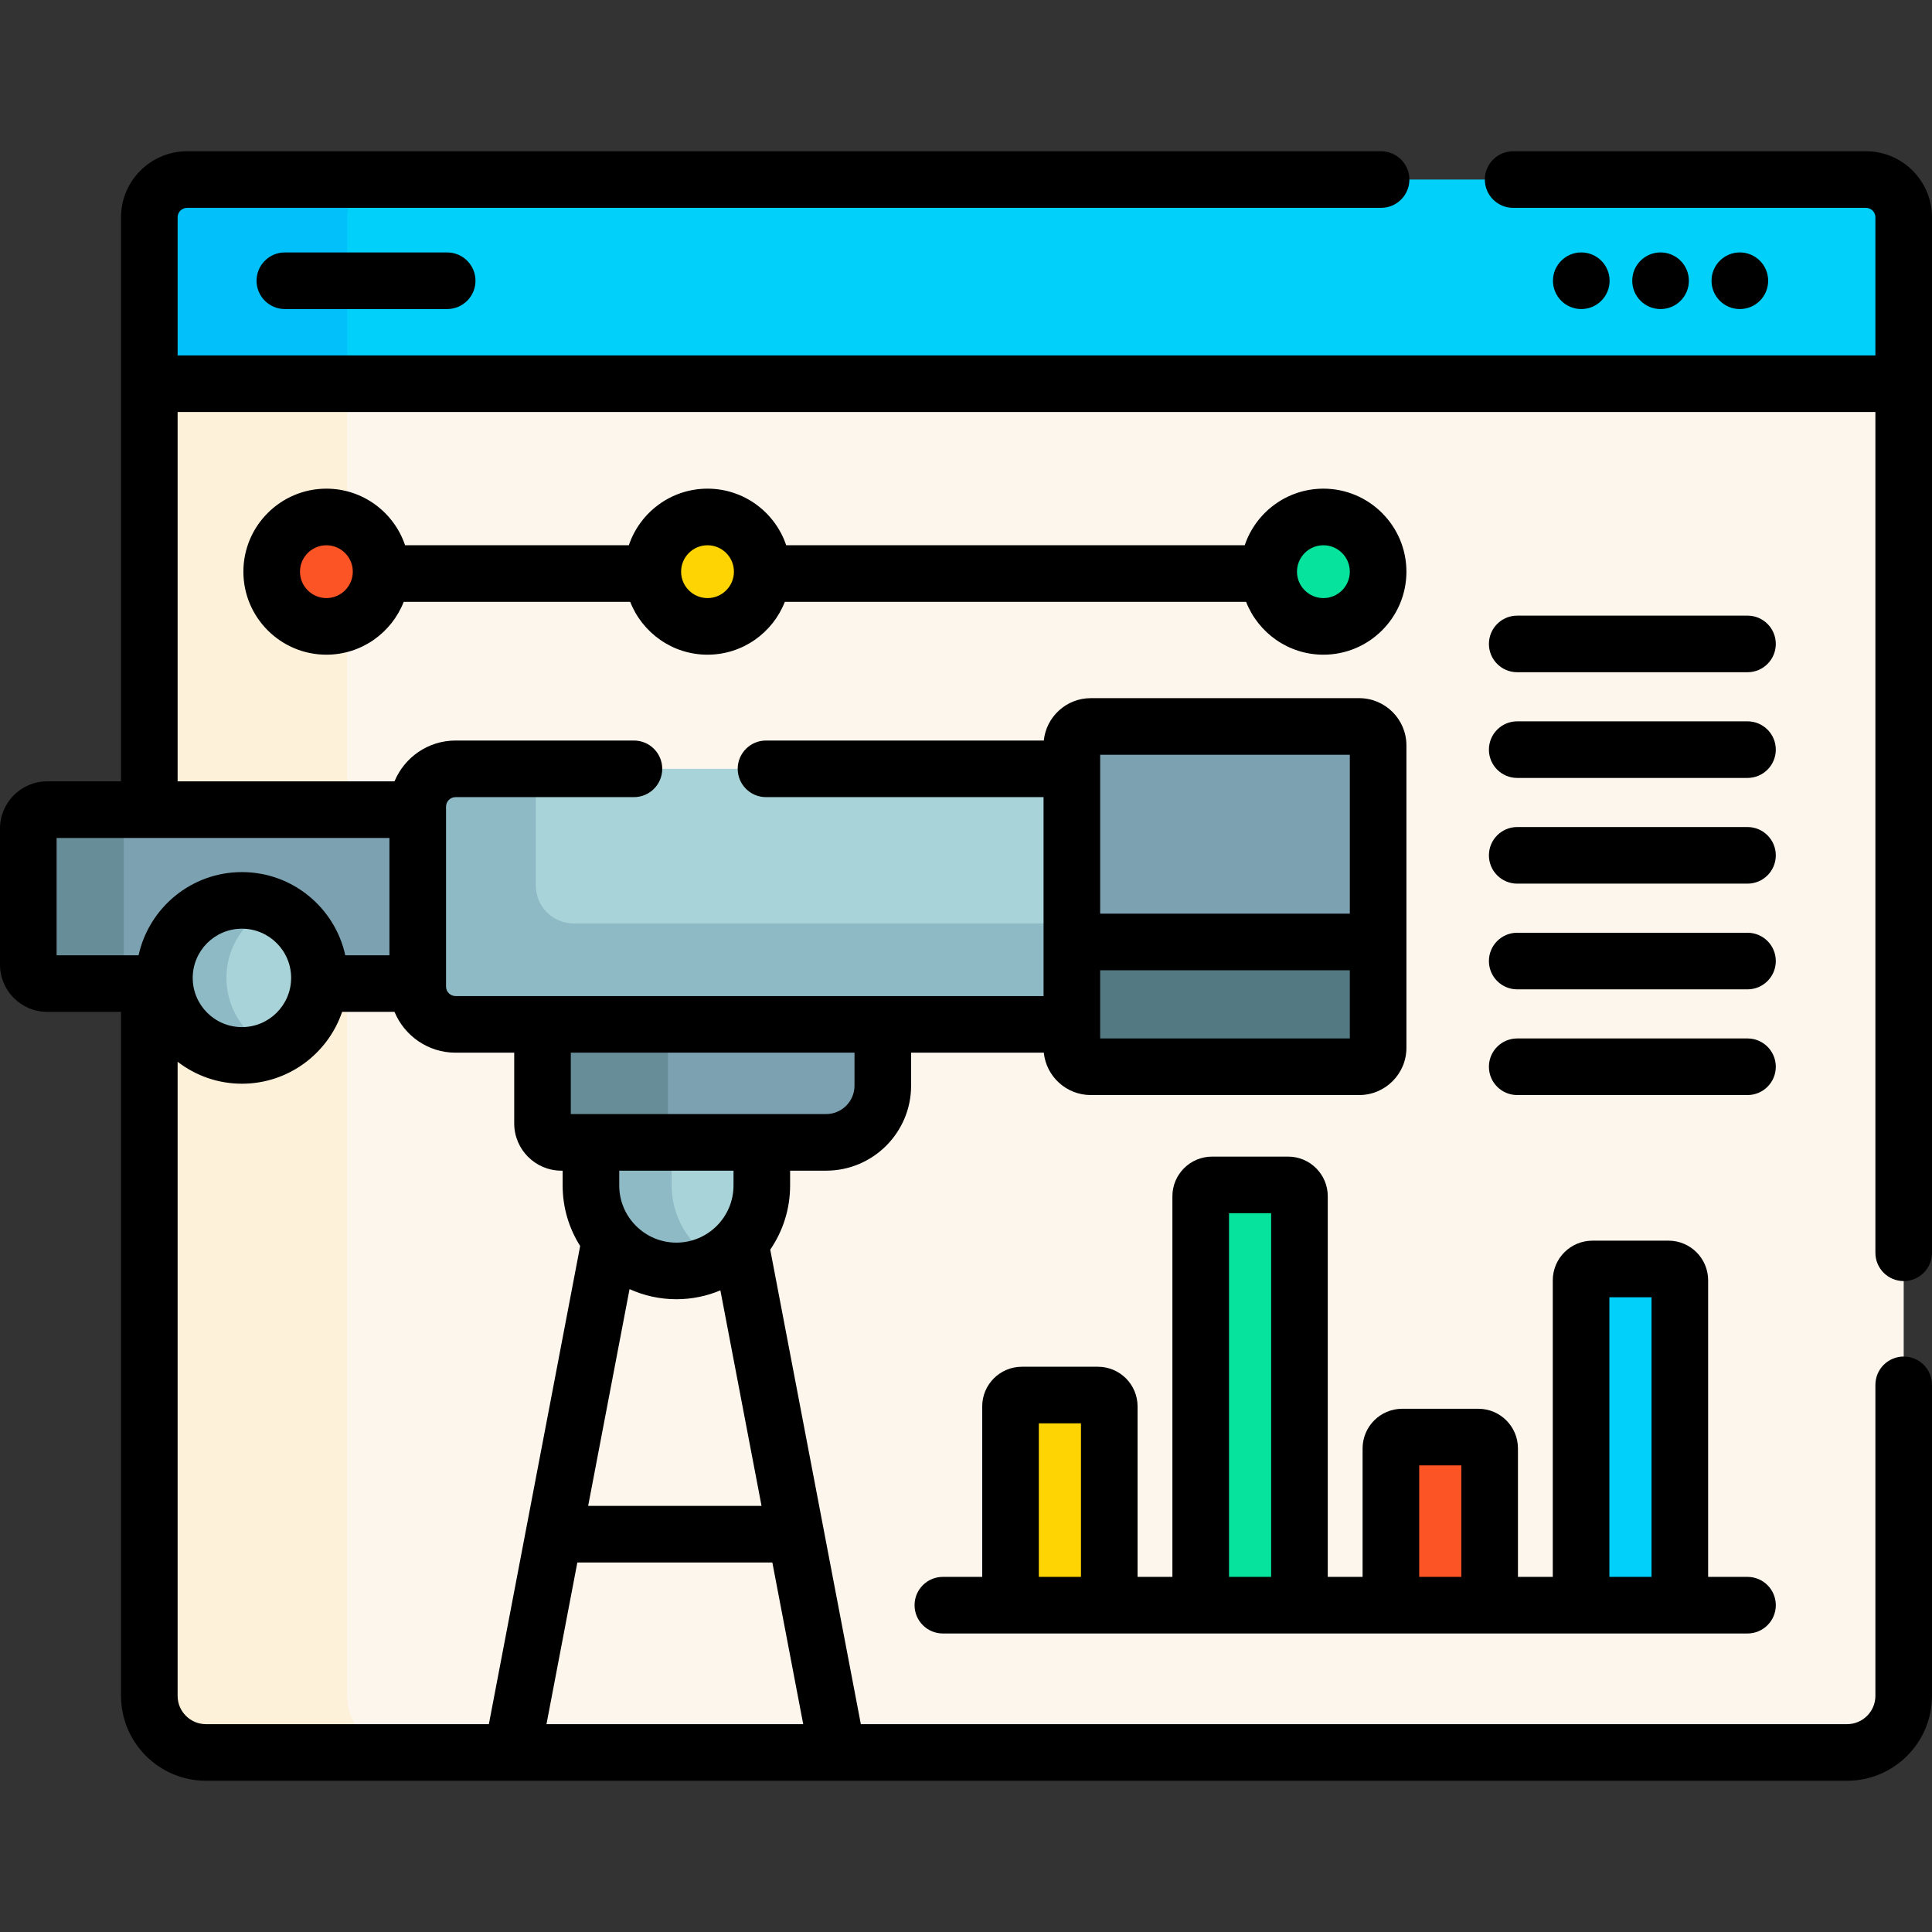 <svg id="Capa_1" enable-background="new 0 0 512 512" height="512" viewBox="0 0 512 512" width="512" xmlns="http://www.w3.org/2000/svg"><rect x="0" y="0" width="512" height="512" fill="#333333" stroke="none"/><g><g><g><path d="m498.688 100.689h-453.306l-5.812 1.002v347.725c0 8.284 6.716 15 15 15h434.93c8.284 0 15-6.716 15-15v-347.725z" fill="#fdf6ec"/></g><g fill="#fef1da"><path d="m92 214.564v-112.873l5.812-1.002h-52.43l-5.812 1.002v112.873z"/><path d="m92 449.417v-188.76h-7.422c-.772 10.64-9.628 19.038-20.465 19.038s-19.693-8.398-20.465-19.038h-4.078v188.76c0 8.284 6.716 15 15 15h52.43c-8.284 0-15-6.716-15-15z"/></g><g><path d="m504.5 101.691h-464.93v-44.103c0-5.525 4.479-10.005 10.005-10.005h444.92c5.525 0 10.005 4.479 10.005 10.005z" fill="#01d0fb"/></g><g><path d="m102.005 47.583h-52.43c-5.525 0-10.005 4.479-10.005 10.005v44.103h52.43v-44.103c0-5.525 4.479-10.005 10.005-10.005z" fill="#01c0fa"/></g></g><g><g><g><g><path d="m156.605 301.74v12.426c0 12.505 10.137 22.642 22.642 22.642 12.505 0 22.642-10.137 22.642-22.642v-12.426z" fill="#a8d3d8"/></g></g><g><path d="m178 314.167v-12.427h-21.395v12.426c0 12.505 10.137 22.642 22.642 22.642 3.87 0 7.512-.973 10.698-2.684-7.11-3.818-11.945-11.322-11.945-19.957z" fill="#8ebac5"/></g><g><path d="m143.772 270.471v27.26c0 2.767 2.243 5.01 5.01 5.01h70.14c8.301 0 15.03-6.729 15.03-15.03v-17.24z" fill="#7ca1b1"/></g><g><path d="m177 297.73v-27.26h-33.228v27.26c0 2.767 2.243 5.01 5.01 5.01h33.228c-2.767 0-5.01-2.243-5.01-5.01z" fill="#678d98"/></g><path d="m12.51 214.564c-2.767 0-5.01 2.243-5.01 5.01v36.072c0 2.767 2.243 5.01 5.01 5.01h31.138c-.036-.498-.076-.996-.076-1.503 0-11.345 9.197-20.541 20.541-20.541s20.541 9.197 20.541 20.541c0 .507-.04 1.005-.076 1.503h27.128v-46.092z" fill="#7ca1b1"/><g><path d="m32.793 255.646v-36.072c0-2.767 2.243-5.01 5.01-5.01h-25.293c-2.767 0-5.01 2.243-5.01 5.01v36.072c0 2.767 2.243 5.01 5.01 5.01h25.293c-2.766 0-5.01-2.243-5.01-5.01z" fill="#678d98"/></g><g><path d="m285.053 203.749h-164.327c-5.534 0-10.02 4.486-10.02 10.02v47.682c0 5.534 4.486 10.02 10.02 10.02h164.326v-67.722z" fill="#a8d3d8"/></g><g><path d="m285.053 244.722h-133.033c-5.534 0-10.02-4.486-10.02-10.02v-30.952h-21.274c-5.534 0-10.02 4.486-10.02 10.02v47.682c0 5.534 4.486 10.02 10.02 10.02h164.326v-26.75z" fill="#8ebac5"/></g><g><path d="m360.205 282.7h-71.142c-2.767 0-5.01-2.243-5.01-5.01v-80.16c0-2.767 2.243-5.01 5.01-5.01h71.142c2.767 0 5.01 2.243 5.01 5.01v80.16c0 2.767-2.243 5.01-5.01 5.01z" fill="#7ca1b1"/></g><g><path d="m360.205 282.7h-71.142c-2.767 0-5.01-2.243-5.01-5.01v-28.056h81.162v28.056c0 2.767-2.243 5.01-5.01 5.01z" fill="#537983"/></g><g><circle cx="64.113" cy="259.153" fill="#a8d3d8" r="20.541"/></g><g><path d="m60 259.153c0-8.422 5.074-15.651 12.327-18.822-2.517-1.1-5.292-1.719-8.214-1.719-11.345 0-20.541 9.197-20.541 20.541s9.197 20.541 20.541 20.541c2.922 0 5.697-.619 8.214-1.719-7.253-3.171-12.327-10.4-12.327-18.822z" fill="#8ebac5"/></g></g><g><g><circle cx="86.5" cy="151.5" fill="#fd5426" r="14.5"/></g><g><circle cx="187.5" cy="151.5" fill="#fed402" r="14.5"/></g><g><circle cx="350.715" cy="151.5" fill="#05e39c" r="14.5"/></g></g><g><g><path d="m293.969 425.389h-26.17v-52.687c0-1.657 1.343-3 3-3h20.17c1.657 0 3 1.343 3 3z" fill="#fed402"/></g><g><path d="m344.371 425.389h-26.171v-108.374c0-1.657 1.343-3 3-3h20.17c1.657 0 3 1.343 3 3v108.374z" fill="#05e39c"/></g><g><path d="m394.773 425.389h-26.17v-41.55c0-1.657 1.343-3 3-3h20.17c1.657 0 3 1.343 3 3z" fill="#fd5426"/></g><g><path d="m445.175 425.389h-26.17v-86.1c0-1.657 1.343-3 3-3h20.17c1.657 0 3 1.343 3 3z" fill="#01d0fb"/></g></g></g><g><path d="m504.5 339.5c4.142 0 7.5-3.358 7.5-7.5v-274.412c0-9.652-7.853-17.505-17.505-17.505h-93.495c-4.142 0-7.5 3.358-7.5 7.5s3.358 7.5 7.5 7.5h93.495c1.381 0 2.505 1.124 2.505 2.505v36.604h-449.93v-36.604c0-1.381 1.124-2.505 2.505-2.505h316.425c4.142 0 7.5-3.358 7.5-7.5s-3.358-7.5-7.5-7.5h-316.425c-9.652 0-17.505 7.853-17.505 17.505v149.476h-19.56c-6.898 0-12.51 5.612-12.51 12.51v36.072c0 6.898 5.612 12.51 12.51 12.51h19.56v181.261c0 12.407 10.093 22.5 22.5 22.5h434.93c12.407 0 22.5-10.093 22.5-22.5v-82.417c0-4.142-3.358-7.5-7.5-7.5s-7.5 3.358-7.5 7.5v82.417c0 4.136-3.364 7.5-7.5 7.5h-261.368l-24.011-125.751c3.32-4.843 5.268-10.697 5.268-17v-3.926h9.534c12.423 0 22.53-10.107 22.53-22.53v-8.74h35.165c.643 6.299 5.979 11.229 12.445 11.229h71.142c6.898 0 12.51-5.612 12.51-12.51v-80.159c0-6.898-5.612-12.51-12.51-12.51h-71.142c-6.466 0-11.802 4.93-12.445 11.229h-73.618c-4.142 0-7.5 3.358-7.5 7.5s3.358 7.5 7.5 7.5h73.553v52.722h-155.826c-1.39 0-2.52-1.13-2.52-2.52v-47.681c0-1.39 1.13-2.521 2.52-2.521h47.273c4.142 0 7.5-3.358 7.5-7.5s-3.358-7.5-7.5-7.5h-47.273c-7.286 0-13.542 4.473-16.18 10.815h-57.477v-97.873h449.93v222.809c0 4.142 3.358 7.5 7.5 7.5zm-212.947-139.48h66.163v42.114h-66.163zm0 57.114h66.163v18.066h-66.163zm-86.872 156.942 8.18 42.841h-68.038l8.18-42.841zm-37.843-72.451c3.787 1.718 7.986 2.684 12.409 2.684 4.133 0 8.075-.838 11.664-2.35l10.906 57.117h-45.949zm-2.733-27.458v-3.926h30.284v3.926c0 8.35-6.792 15.142-15.142 15.142s-15.142-6.793-15.142-15.142zm-12.833-35.196h75.18v8.74c0 4.152-3.378 7.53-7.53 7.53h-67.65zm-30.545 0h15.546v18.76c0 6.898 5.612 12.51 12.51 12.51h.323v3.926c0 5.893 1.706 11.393 4.642 16.042l-24.194 126.708h-74.984c-4.136 0-7.5-3.364-7.5-7.5v-168.038c4.727 3.637 10.63 5.815 17.043 5.815 12.313 0 22.79-7.981 26.55-19.038h13.883c2.638 6.342 8.895 10.815 16.181 10.815zm-69.655-19.818c0-7.191 5.85-13.041 13.041-13.041s13.041 5.85 13.041 13.041-5.85 13.041-13.041 13.041-13.041-5.85-13.041-13.041zm52.135-37.089v31.092h-11.705c-2.755-12.589-13.985-22.044-27.389-22.044s-24.634 9.455-27.389 22.044h-21.724v-31.092z"/><path d="m75.49 66.901c-4.142 0-7.5 3.358-7.5 7.5s3.358 7.5 7.5 7.5h43.02c4.142 0 7.5-3.358 7.5-7.5s-3.358-7.5-7.5-7.5z"/><path d="m468.58 74.401c0-4.144-3.359-7.504-7.504-7.504-4.144 0-7.504 3.359-7.504 7.504 0 4.144 3.359 7.503 7.504 7.503 4.145.001 7.504-3.359 7.504-7.503z"/><path d="m447.57 74.401c0-4.144-3.359-7.504-7.504-7.504s-7.504 3.359-7.504 7.504c0 4.144 3.359 7.503 7.504 7.503s7.504-3.359 7.504-7.503z"/><path d="m426.56 74.401c0-4.144-3.359-7.504-7.504-7.504s-7.504 3.359-7.504 7.504c0 4.144 3.359 7.503 7.504 7.503s7.504-3.359 7.504-7.503z"/><path d="m329.864 144.5h-121.512c-2.931-8.708-11.168-15-20.852-15s-17.92 6.292-20.852 15h-59.297c-2.931-8.708-11.168-15-20.852-15-12.131 0-22 9.869-22 22s9.869 22 22 22c9.309 0 17.28-5.814 20.488-14h60.025c3.208 8.186 11.179 14 20.488 14s17.28-5.814 20.488-14h122.24c3.208 8.186 11.179 14 20.488 14 12.131 0 22-9.869 22-22s-9.869-22-22-22c-9.684 0-17.921 6.292-20.852 15zm-243.364 14c-3.86 0-7-3.14-7-7s3.14-7 7-7 7 3.14 7 7-3.14 7-7 7zm101 0c-3.86 0-7-3.14-7-7s3.14-7 7-7 7 3.14 7 7-3.14 7-7 7zm170.215-7c0 3.86-3.14 7-7 7s-7-3.14-7-7 3.14-7 7-7 7 3.14 7 7z"/><path d="m290.969 362.202h-20.17c-5.79 0-10.5 4.71-10.5 10.5v45.187h-10.432c-4.142 0-7.5 3.358-7.5 7.5s3.358 7.5 7.5 7.5h213.24c4.142 0 7.5-3.358 7.5-7.5s-3.358-7.5-7.5-7.5h-10.432v-78.6c0-5.79-4.71-10.5-10.5-10.5h-20.17c-5.79 0-10.5 4.71-10.5 10.5v78.6h-9.232v-34.05c0-5.79-4.71-10.5-10.5-10.5h-20.17c-5.79 0-10.5 4.71-10.5 10.5v34.05h-9.232v-100.874c0-5.79-4.71-10.5-10.5-10.5h-20.171c-5.79 0-10.5 4.71-10.5 10.5v100.875h-9.231v-45.187c0-5.79-4.711-10.501-10.5-10.501zm-4.5 55.687h-11.17v-40.687h11.17zm140.035-74.099h11.17v74.1h-11.17zm-50.401 44.549h11.17v29.55h-11.17zm-50.403-66.824h11.17v96.375h-11.17z"/><path d="m463.106 163.147h-61.029c-4.142 0-7.5 3.358-7.5 7.5s3.358 7.5 7.5 7.5h61.029c4.142 0 7.5-3.358 7.5-7.5s-3.357-7.5-7.5-7.5z"/><path d="m463.106 191.161h-61.029c-4.142 0-7.5 3.358-7.5 7.5s3.358 7.5 7.5 7.5h61.029c4.142 0 7.5-3.358 7.5-7.5s-3.357-7.5-7.5-7.5z"/><path d="m463.106 219.174h-61.029c-4.142 0-7.5 3.358-7.5 7.5s3.358 7.5 7.5 7.5h61.029c4.142 0 7.5-3.358 7.5-7.5s-3.357-7.5-7.5-7.5z"/><path d="m463.106 247.187h-61.029c-4.142 0-7.5 3.358-7.5 7.5s3.358 7.5 7.5 7.5h61.029c4.142 0 7.5-3.358 7.5-7.5s-3.357-7.5-7.5-7.5z"/><path d="m463.106 275.2h-61.029c-4.142 0-7.5 3.358-7.5 7.5s3.358 7.5 7.5 7.5h61.029c4.142 0 7.5-3.358 7.5-7.5s-3.357-7.5-7.5-7.5z"/></g></g></svg>